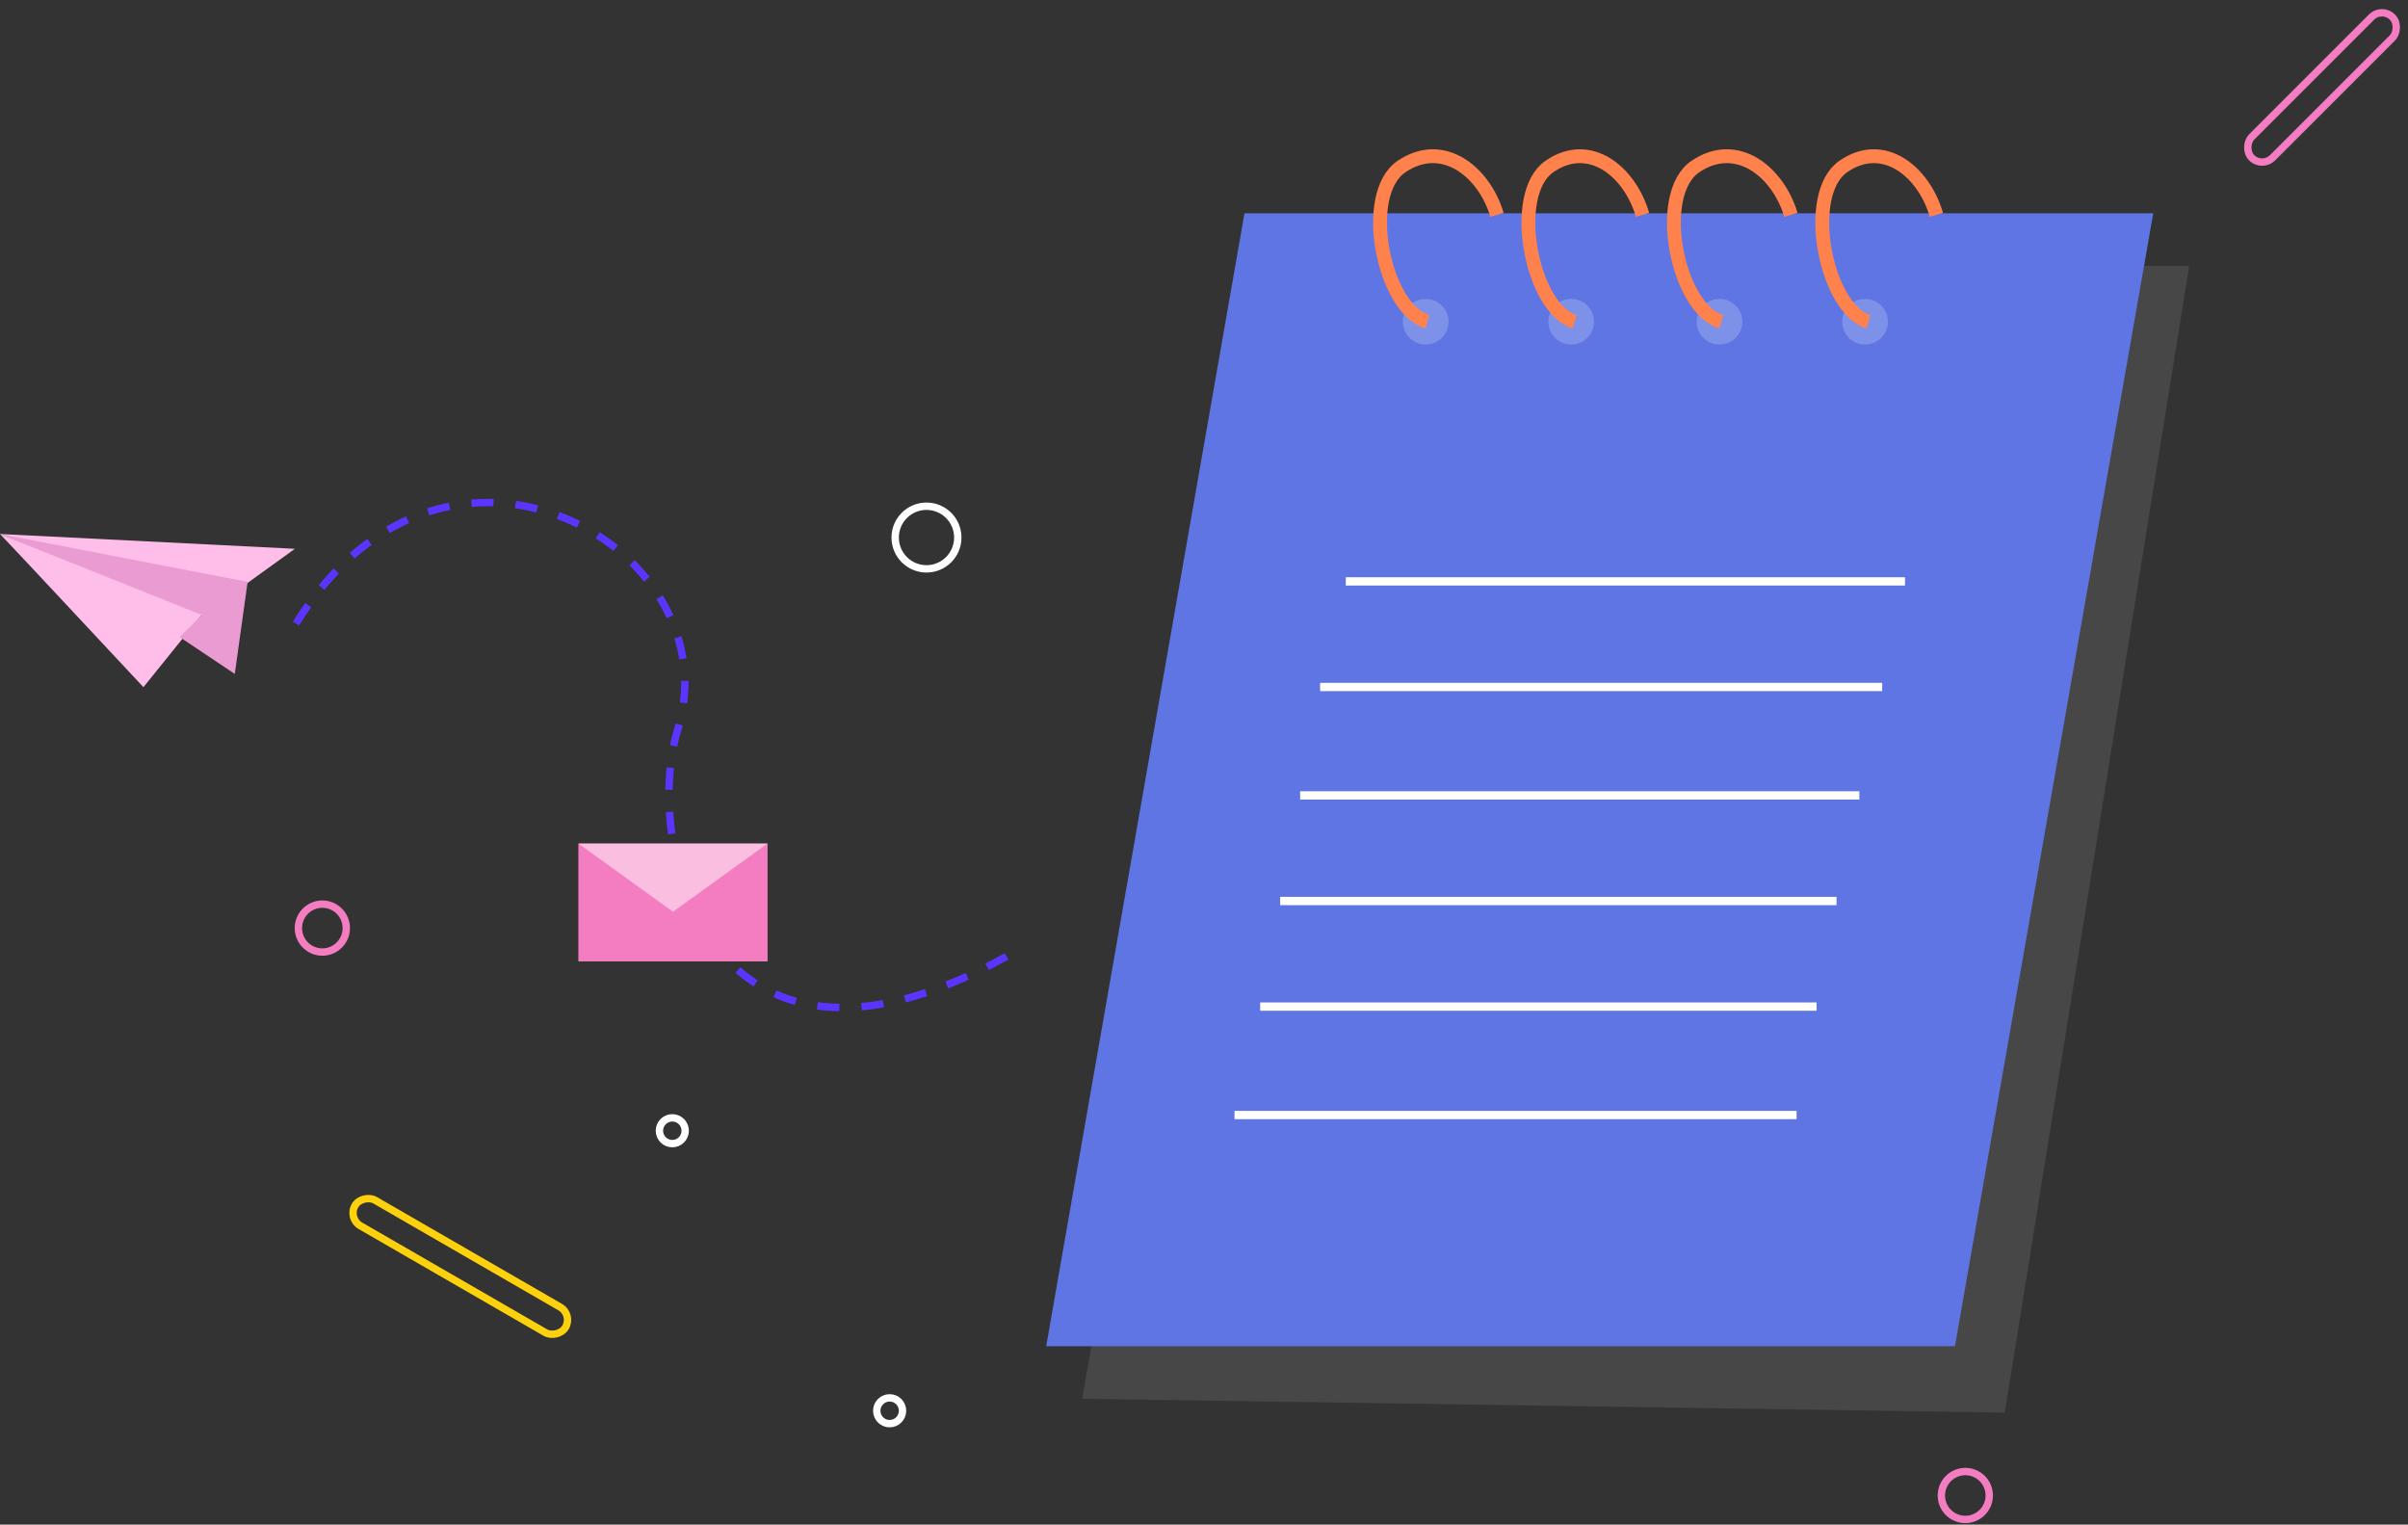 <svg width="327" height="207" viewBox="0 0 327 207" fill="none" xmlns="http://www.w3.org/2000/svg">
<rect x="0" y="0" width="327" height="207" fill="#333333" stroke="none"/>
<path opacity="0.1" d="M297.289 36.097H173.882L146.956 189.916L272.242 191.795L297.289 36.097Z" fill="white"/>
<path d="M292.404 28.958H168.997L142.072 182.777H265.479L292.404 28.958Z" fill="#5E75E3"/>
<path opacity="0.2" d="M253.271 46.78C251.559 46.78 250.171 45.393 250.171 43.681C250.171 41.969 251.559 40.581 253.271 40.581C254.983 40.581 256.371 41.969 256.371 43.681C256.371 45.393 254.983 46.78 253.271 46.78Z" fill="white"/>
<path opacity="0.2" d="M233.511 46.78C231.799 46.78 230.411 45.393 230.411 43.681C230.411 41.969 231.799 40.581 233.511 40.581C235.223 40.581 236.61 41.969 236.61 43.681C236.61 45.393 235.223 46.78 233.511 46.78Z" fill="white"/>
<path opacity="0.2" d="M213.363 46.78C211.651 46.78 210.264 45.393 210.264 43.681C210.264 41.969 211.651 40.581 213.363 40.581C215.075 40.581 216.463 41.969 216.463 43.681C216.463 45.393 215.075 46.78 213.363 46.78Z" fill="white"/>
<path opacity="0.2" d="M193.603 46.78C191.891 46.78 190.503 45.393 190.503 43.681C190.503 41.969 191.891 40.581 193.603 40.581C195.315 40.581 196.703 41.969 196.703 43.681C196.703 45.393 195.315 46.78 193.603 46.78Z" fill="white"/>
<path d="M262.957 29.17C261.249 23.296 255.781 18.823 250.314 22.605C244.847 26.387 247.922 41.953 253.731 43.681" stroke="#FF814C" stroke-width="1.879"/>
<path d="M243.198 29.17C241.446 23.296 235.842 18.823 230.238 22.605C224.634 26.387 227.786 41.953 233.74 43.681" stroke="#FF814C" stroke-width="1.879"/>
<path d="M223.05 29.17C221.341 23.296 215.874 18.823 210.407 22.605C204.939 26.387 208.015 41.953 213.824 43.681" stroke="#FF814C" stroke-width="1.879"/>
<path d="M203.289 29.17C201.538 23.296 195.934 18.823 190.33 22.605C184.726 26.387 187.878 41.953 193.833 43.681" stroke="#FF814C" stroke-width="1.879"/>
<path d="M258.695 78.939H182.754" stroke="white" stroke-width="1.127"/>
<path d="M255.596 93.275H179.267" stroke="white" stroke-width="1.127"/>
<path d="M252.496 107.998H176.555" stroke="white" stroke-width="1.127"/>
<path d="M249.396 122.334H173.843" stroke="white" stroke-width="1.127"/>
<path d="M246.684 136.67H171.131" stroke="white" stroke-width="1.127"/>
<path d="M243.972 151.393H167.644" stroke="white" stroke-width="1.127"/>
<path d="M40.195 84.653C60.53 51.745 99.599 74.473 92.046 99.019C87.044 115.277 96.799 153.296 138.57 128.784" stroke="#5B35FF" stroke-width="1.001" stroke-dasharray="3 3"/>
<path d="M19.476 93.299C13.316 86.698 0.798 73.298 -0 72.505L27.466 83.397L19.476 93.299Z" fill="#FFBDEA"/>
<path d="M-0 72.505L27.53 83.544L40.044 74.513L-0 72.505Z" fill="#FFBDEA"/>
<path d="M-0.001 72.505L27.399 83.503L24.41 86.503L31.883 91.502L33.627 79.004L-0.001 72.505Z" fill="#EA9BD1"/>
<path d="M78.54 114.527H104.237V130.535H78.54V114.527Z" fill="#F37DC0"/>
<path opacity="0.5" d="M91.388 123.795L104.237 114.527H78.539L91.388 123.795Z" fill="white"/>
<circle cx="91.296" cy="153.525" r="1.751" stroke="white" stroke-width="1.001"/>
<circle cx="120.811" cy="191.545" r="1.751" stroke="white" stroke-width="1.001"/>
<circle cx="43.772" cy="126.011" r="3.252" stroke="#F37DC0" stroke-width="1.001"/>
<circle cx="266.884" cy="203.05" r="3.252" stroke="#F37DC0" stroke-width="1.001"/>
<circle cx="125.814" cy="72.985" r="4.252" stroke="white" stroke-width="1.001"/>
<rect x="323.462" y="0.905" width="4.002" height="27.014" rx="2.001" transform="rotate(45 323.462 0.905)" stroke="#F37DC0" stroke-width="1.001"/>
<rect x="47.207" y="165.428" width="4.002" height="33.017" rx="2.001" transform="rotate(-60 47.207 165.428)" stroke="#FDD20D" stroke-width="1.001"/>
</svg>
